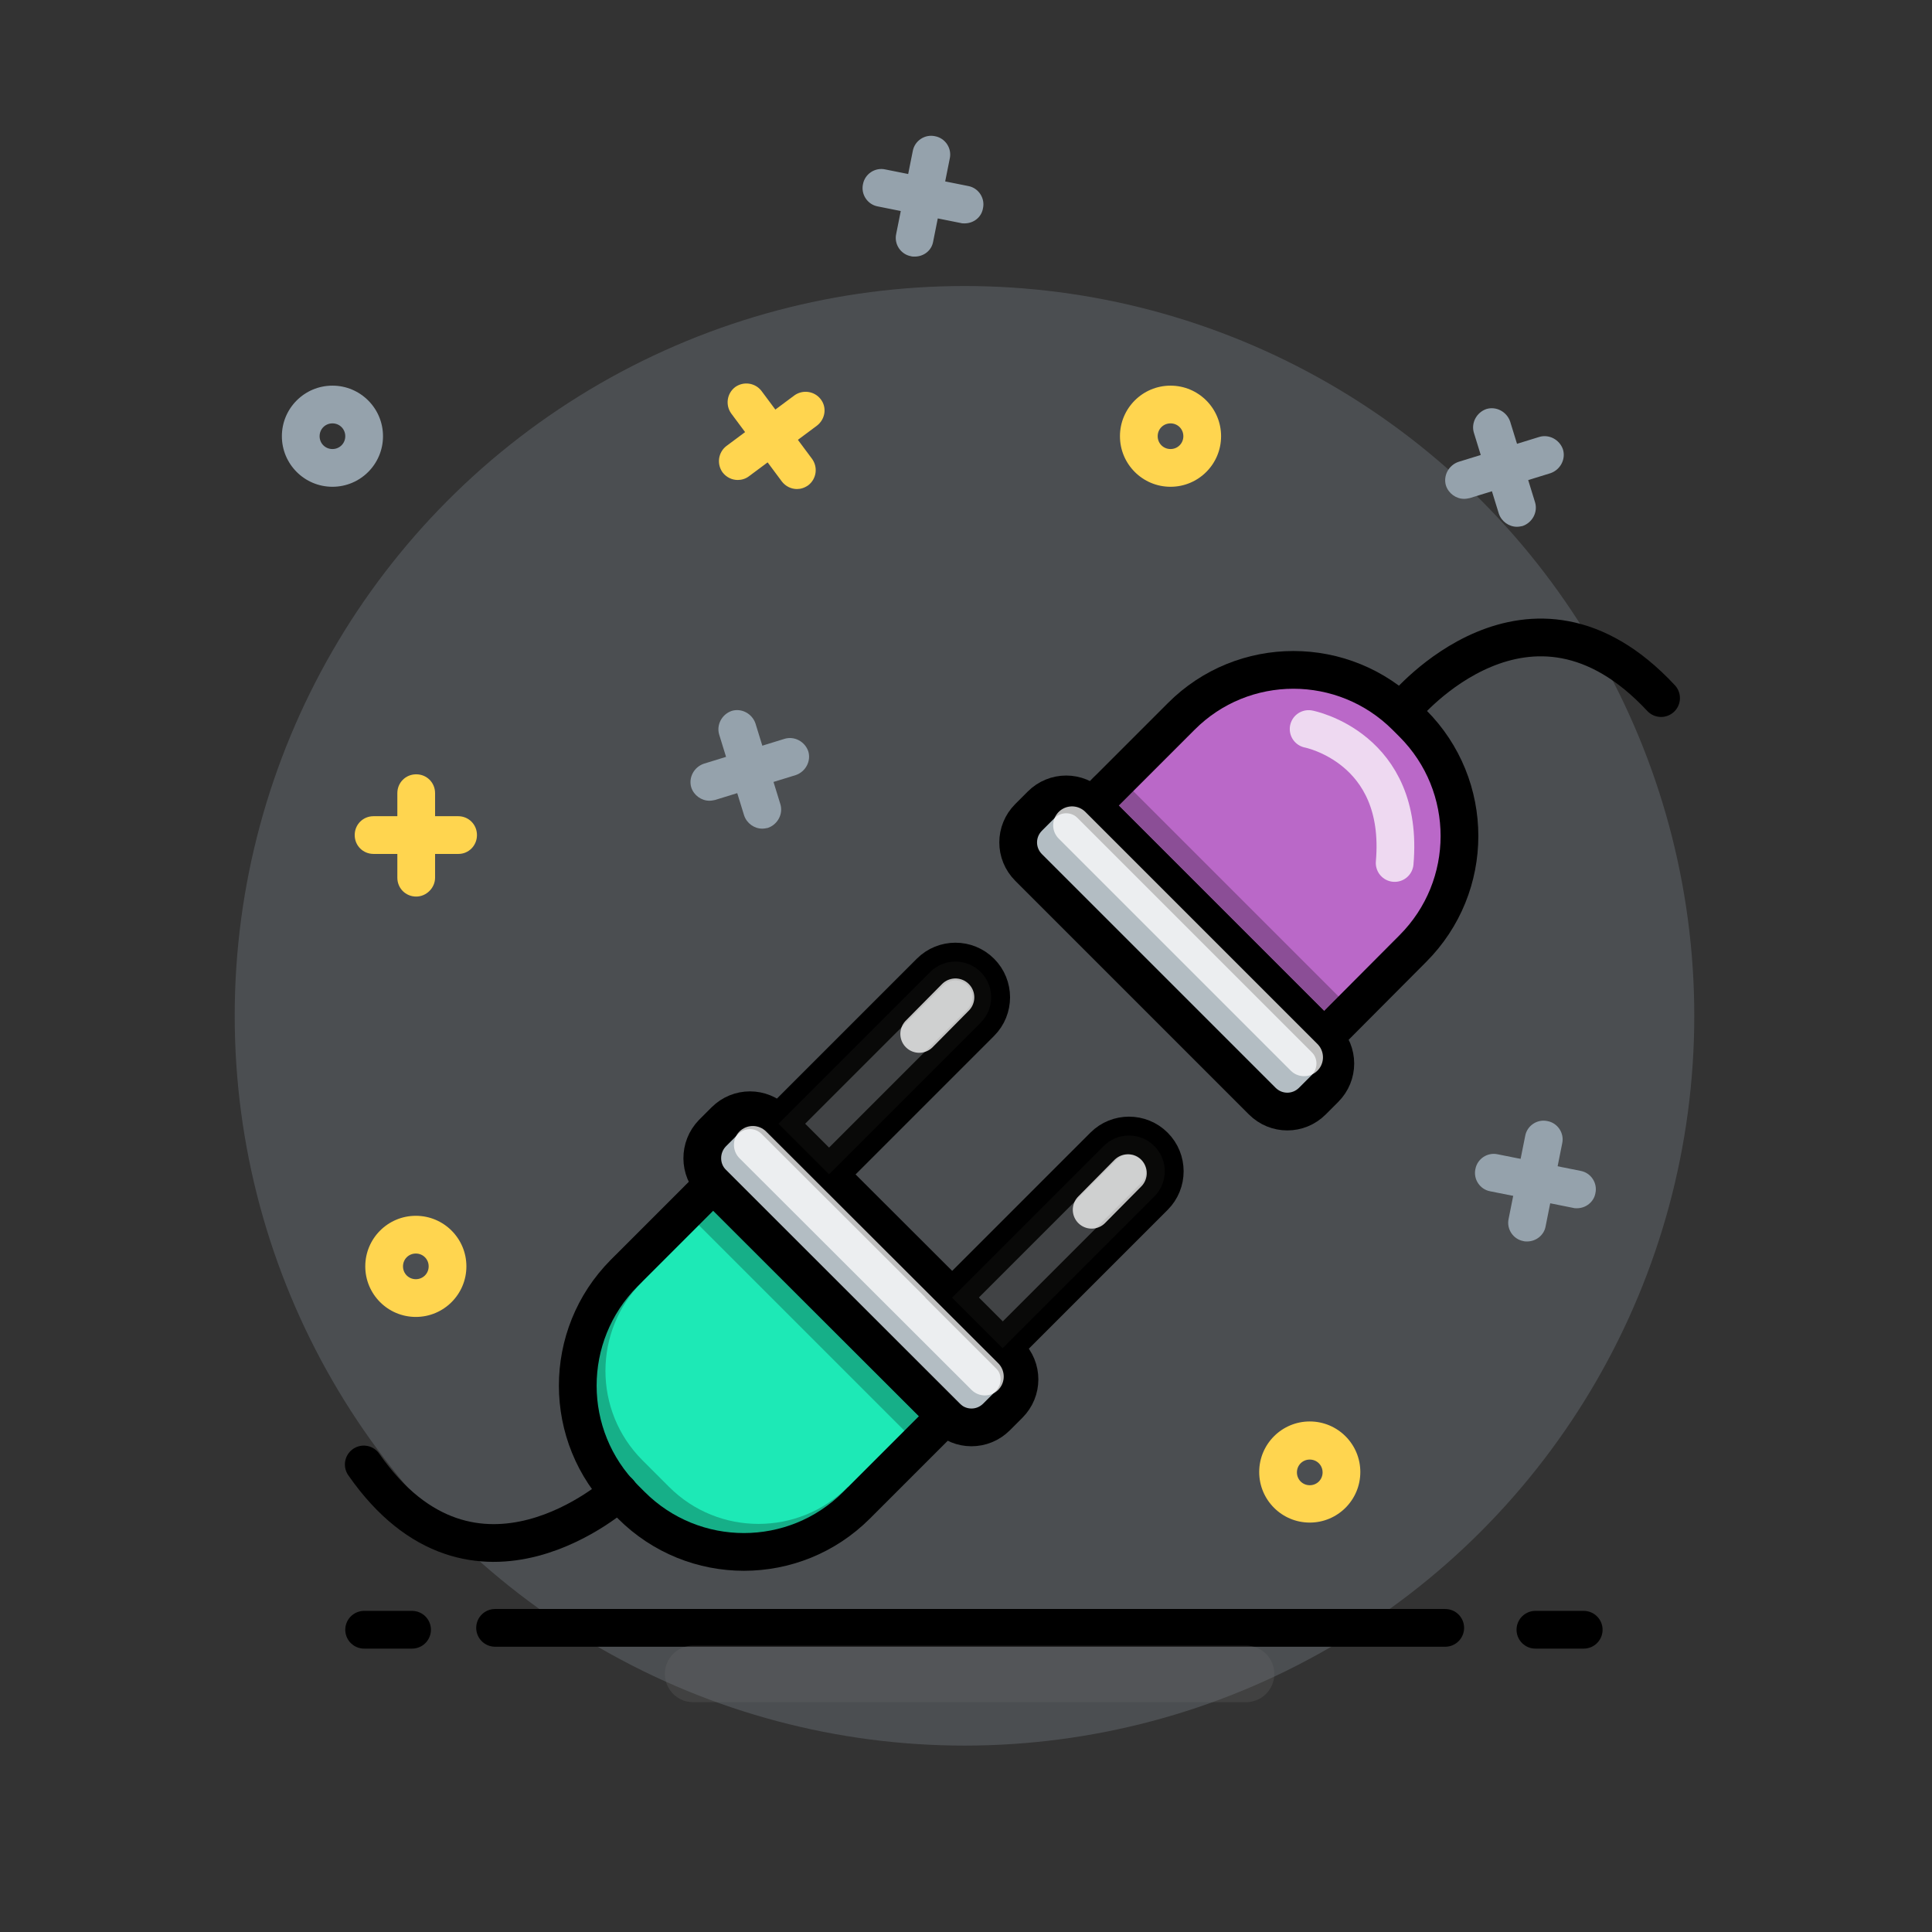 <?xml version="1.0" encoding="utf-8"?>
<!-- Generator: Adobe Illustrator 21.0.0, SVG Export Plug-In . SVG Version: 6.00 Build 0)  -->
<svg version="1.1" id="Layer_1" xmlns="http://www.w3.org/2000/svg" xmlns:xlink="http://www.w3.org/1999/xlink" x="0px" y="0px"
	 viewBox="0 0 512 512" style="enable-background:new 0 0 512 512;" xml:space="preserve">
<rect x="0" y="0" width="512" height="512" fill="#333333" stroke="none"/>
<style type="text/css">
	.st0{opacity:0.25;fill:#95A2AC;}
	.st1{fill:#FFD54F;}
	.st2{fill:#95A2AC;}
	.st3{fill:#B3BDC3;}
	.st4{fill:#1DE9B6;}
	.st5{fill:#BA68C8;}
	.st6{fill:none;stroke:#000000;stroke-width:10;stroke-linecap:round;stroke-linejoin:round;stroke-miterlimit:10;}
	.st7{fill:none;stroke:#000000;stroke-width:10;stroke-miterlimit:10;}
	.st8{fill:none;stroke:#000000;stroke-width:10;stroke-linecap:round;stroke-miterlimit:10;}
	.st9{opacity:0.25;}
	.st10{fill:#222221;}
	.st11{opacity:0.75;fill:#FFFFFF;stroke:#FFFFFF;stroke-width:10;stroke-linecap:round;stroke-miterlimit:10;}
	.st12{opacity:0.25;fill:none;stroke:#6F6F6F;stroke-width:15;stroke-linecap:round;stroke-miterlimit:10;}
	.st13{opacity:0.25;fill:none;stroke:#000000;stroke-width:10;stroke-linecap:round;stroke-miterlimit:10;}
	.st14{opacity:0.25;fill:none;stroke:#000000;stroke-width:10;stroke-miterlimit:10;}
	.st15{opacity:0.75;fill:none;stroke:#FFFFFF;stroke-width:10;stroke-linecap:round;stroke-miterlimit:10;}
</style>
<g id="background">
	<circle class="st0" cx="255.6" cy="269.2" r="193.4"/>
	<path class="st1" d="M310.2,129c-7.4,0-13.4-6-13.4-13.4c0-7.4,6-13.4,13.4-13.4s13.4,6,13.4,13.4C323.6,123,317.6,129,310.2,129z
		 M310.2,112.2c-1.9,0-3.4,1.5-3.4,3.4c0,1.9,1.5,3.4,3.4,3.4s3.4-1.5,3.4-3.4C313.6,113.7,312.1,112.2,310.2,112.2z"/>
	<g>
		<path class="st1" d="M110.3,237.6c-2.8,0-5-2.2-5-5v-22.4c0-2.8,2.2-5,5-5s5,2.2,5,5v22.4C115.3,235.3,113,237.6,110.3,237.6z"/>
		<path class="st1" d="M121.5,226.3H99c-2.8,0-5-2.2-5-5s2.2-5,5-5h22.4c2.8,0,5,2.2,5,5S124.2,226.3,121.5,226.3z"/>
	</g>
	<g>
		<path class="st2" d="M404.7,329c-0.3,0-0.7,0-1-0.1c-2.7-0.5-4.5-3.2-3.9-5.9l4.4-22c0.5-2.7,3.2-4.5,5.9-3.9
			c2.7,0.5,4.5,3.2,3.9,5.9l-4.4,22C409.2,327.3,407.1,329,404.7,329z"/>
		<path class="st2" d="M417.9,320.2c-0.3,0-0.7,0-1-0.1l-22-4.4c-2.7-0.5-4.5-3.2-3.9-5.9c0.5-2.7,3.2-4.5,5.9-3.9l22,4.4
			c2.7,0.5,4.5,3.2,3.9,5.9C422.4,318.5,420.3,320.2,417.9,320.2z"/>
	</g>
	<g>
		<path class="st2" d="M242.4,68c-0.3,0-0.7,0-1-0.1c-2.7-0.5-4.5-3.2-3.9-5.9l4.4-22c0.5-2.7,3.2-4.5,5.9-3.9
			c2.7,0.5,4.5,3.2,3.9,5.9l-4.4,22C246.9,66.4,244.8,68,242.4,68z"/>
		<path class="st2" d="M255.6,59.2c-0.3,0-0.7,0-1-0.1l-22-4.4c-2.7-0.5-4.5-3.2-3.9-5.9c0.5-2.7,3.2-4.5,5.9-3.9l22,4.4
			c2.7,0.5,4.5,3.2,3.9,5.9C260.1,57.6,258,59.2,255.6,59.2z"/>
	</g>
	<g>
		<path class="st2" d="M202,219.6c-2.1,0-4.1-1.4-4.8-3.5l-6.6-21.4c-0.8-2.6,0.7-5.4,3.3-6.3c2.6-0.8,5.4,0.7,6.3,3.3l6.6,21.4
			c0.8,2.6-0.7,5.4-3.3,6.3C203,219.5,202.5,219.6,202,219.6z"/>
		<path class="st2" d="M188,212.2c-2.1,0-4.1-1.4-4.8-3.5c-0.8-2.6,0.7-5.4,3.3-6.3l21.4-6.6c2.6-0.8,5.4,0.7,6.3,3.3
			c0.8,2.6-0.7,5.4-3.3,6.3l-21.4,6.6C189,212.1,188.5,212.2,188,212.2z"/>
	</g>
	<path class="st2" d="M88.1,129c-7.4,0-13.4-6-13.4-13.4c0-7.4,6-13.4,13.4-13.4c7.4,0,13.4,6,13.4,13.4
		C101.5,123,95.5,129,88.1,129z M88.1,112.2c-1.9,0-3.4,1.5-3.4,3.4c0,1.9,1.5,3.4,3.4,3.4s3.4-1.5,3.4-3.4
		C91.5,113.7,90,112.2,88.1,112.2z"/>
	<path class="st1" d="M347.1,403.5c-7.4,0-13.4-6-13.4-13.4s6-13.4,13.4-13.4c7.4,0,13.4,6,13.4,13.4S354.5,403.5,347.1,403.5z
		 M347.1,386.8c-1.9,0-3.4,1.5-3.4,3.4s1.5,3.4,3.4,3.4s3.4-1.5,3.4-3.4S349,386.8,347.1,386.8z"/>
	<g>
		<path class="st1" d="M211.2,129.6c-1.5,0-3-0.7-4-2l-13.4-18c-1.6-2.2-1.2-5.3,1-7c2.2-1.6,5.3-1.2,7,1l13.4,18
			c1.6,2.2,1.2,5.3-1,7C213.2,129.3,212.2,129.6,211.2,129.6z"/>
		<path class="st1" d="M195.5,127.2c-1.5,0-3-0.7-4-2c-1.6-2.2-1.2-5.3,1-7l18-13.4c2.2-1.6,5.3-1.2,7,1s1.2,5.3-1,7l-18,13.4
			C197.6,126.9,196.5,127.2,195.5,127.2z"/>
	</g>
	<g>
		<path class="st2" d="M402,139.6c-2.1,0-4.1-1.4-4.8-3.5l-6.6-21.4c-0.8-2.6,0.7-5.4,3.3-6.3c2.6-0.8,5.4,0.7,6.3,3.3l6.6,21.4
			c0.8,2.6-0.7,5.4-3.3,6.3C403,139.5,402.5,139.6,402,139.6z"/>
		<path class="st2" d="M388,132.2c-2.1,0-4.1-1.4-4.8-3.5c-0.8-2.6,0.7-5.4,3.3-6.3l21.4-6.6c2.6-0.8,5.4,0.7,6.3,3.3
			c0.8,2.6-0.7,5.4-3.3,6.3l-21.4,6.6C389,132.1,388.5,132.2,388,132.2z"/>
	</g>
	<path class="st1" d="M110.2,349c-7.4,0-13.4-6-13.4-13.4c0-7.4,6-13.4,13.4-13.4s13.4,6,13.4,13.4C123.6,343,117.6,349,110.2,349z
		 M110.2,332.2c-1.9,0-3.4,1.5-3.4,3.4c0,1.9,1.5,3.4,3.4,3.4s3.4-1.5,3.4-3.4C113.6,333.7,112.1,332.2,110.2,332.2z"/>
</g>
<g id="shock_x5F_color">
	<path class="st3" d="M205.4,297c-3.7-3.7-9.6-3.7-13.3,0l-3.3,3.3c-3.7,3.7-3.7,9.6,0,13.3l61.9,61.9c3.7,3.7,9.6,3.7,13.3,0
		l3.3-3.3c3.7-3.7,3.7-9.6,0-13.3L205.4,297z"/>
	<path class="st3" d="M351,275.1l-61.9-61.9c-3.7-3.7-9.6-3.7-13.3,0l-3.3,3.3c-3.7,3.7-3.7,9.6,0,13.3l61.9,61.9
		c3.7,3.7,9.6,3.7,13.3,0l3.3-3.3C354.7,284.7,354.7,278.8,351,275.1z"/>
</g>
<g id="color">
	<path class="st4" d="M165.5,397.1l1.8,1.8c16.5,16.5,43.2,16.5,59.7,0l23.6-23.6L189,313.8l-23.6,23.6
		C149,353.9,149,380.6,165.5,397.1z"/>
	<path class="st5" d="M372.6,189.9l1.8,1.8c16.5,16.5,16.5,43.2,0,59.7L350.9,275l-61.5-61.5l23.6-23.6
		C329.4,173.4,356.1,173.4,372.6,189.9z"/>
</g>
<g id="lines">
	<line class="st6" x1="419.7" y1="431.9" x2="406.9" y2="431.9"/>
	<line class="st6" x1="383" y1="431.4" x2="131.2" y2="431.4"/>
	<line class="st6" x1="109.2" y1="431.9" x2="96.5" y2="431.9"/>
	<path class="st7" d="M290.3,302.7"/>
	<g>
		<path class="st7" d="M206.3,297.8l40.2-40.2c3.7-3.7,9.7-3.7,13.4,0c3.7,3.7,3.7,9.7,0,13.4l-40.2,40.2L206.3,297.8z"/>
	</g>
	<g>
		<path class="st7" d="M252.3,343.9l40.2-40.2c3.7-3.7,9.7-3.7,13.4,0c3.7,3.7,3.7,9.7,0,13.4l-40.2,40.2L252.3,343.9z"/>
	</g>
	<path class="st7" d="M188.9,313.6l61.9,61.9c3.7,3.7,9.6,3.7,13.3,0l3.3-3.3c3.7-3.7,3.7-9.6,0-13.3L205.4,297
		c-3.7-3.7-9.6-3.7-13.3,0l-3.3,3.3C185.2,304,185.2,310,188.9,313.6z"/>
	<path class="st7" d="M165.5,397.1l1.8,1.8c16.5,16.5,43.2,16.5,59.7,0l23.6-23.6L189,313.8l-23.6,23.6
		C149,353.9,149,380.6,165.5,397.1z"/>
	<path class="st7" d="M289.2,213.3l61.9,61.9c3.7,3.7,3.7,9.6,0,13.3l-3.3,3.3c-3.7,3.7-9.6,3.7-13.3,0l-61.9-61.9
		c-3.7-3.7-3.7-9.6,0-13.3l3.3-3.3C279.6,209.6,285.5,209.6,289.2,213.3z"/>
	<path class="st7" d="M372.6,189.9l1.8,1.8c16.5,16.5,16.5,43.2,0,59.7L350.9,275l-61.5-61.5l23.6-23.6
		C329.4,173.4,356.1,173.4,372.6,189.9z"/>
	<path class="st8" d="M372.3,187.4c0,0,33-39.9,67.9-2.4"/>
	<path class="st8" d="M164,395.4c0,0-38.3,34.8-67.6-7.3"/>
</g>
<g id="shadows-lights">
	<g class="st9">
		<path class="st10" d="M206.3,297.8l40.2-40.2c3.7-3.7,9.7-3.7,13.4,0c3.7,3.7,3.7,9.7,0,13.4l-40.2,40.2L206.3,297.8z"/>
	</g>
	<g class="st9">
		<path class="st10" d="M252.3,343.9l40.2-40.2c3.7-3.7,9.7-3.7,13.4,0c3.7,3.7,3.7,9.7,0,13.4l-40.2,40.2L252.3,343.9z"/>
	</g>
	<g>
		<line class="st11" x1="284.1" y1="218.7" x2="345.6" y2="280.2"/>
		<g>
			<line class="st12" x1="330.2" y1="443.6" x2="183.7" y2="443.6"/>
			<line class="st13" x1="185.2" y1="317.6" x2="246.7" y2="379.1"/>
			<line class="st11" x1="199.5" y1="303.4" x2="261" y2="364.8"/>
			<line class="st11" x1="243.6" y1="274" x2="253.2" y2="264.3"/>
			<line class="st11" x1="289.3" y1="320.6" x2="298.9" y2="310.9"/>
			<line class="st13" x1="293.2" y1="209.6" x2="354.7" y2="271.1"/>
			<path class="st14" d="M166.7,336.1c-15,15-15,39.4,0,54.4l7.1,7.1c15,15,39.4,15,54.4,0"/>
			<path class="st15" d="M346.8,193.2c0,0,25.5,4.9,22.8,35.5"/>
		</g>
	</g>
</g>
</svg>
